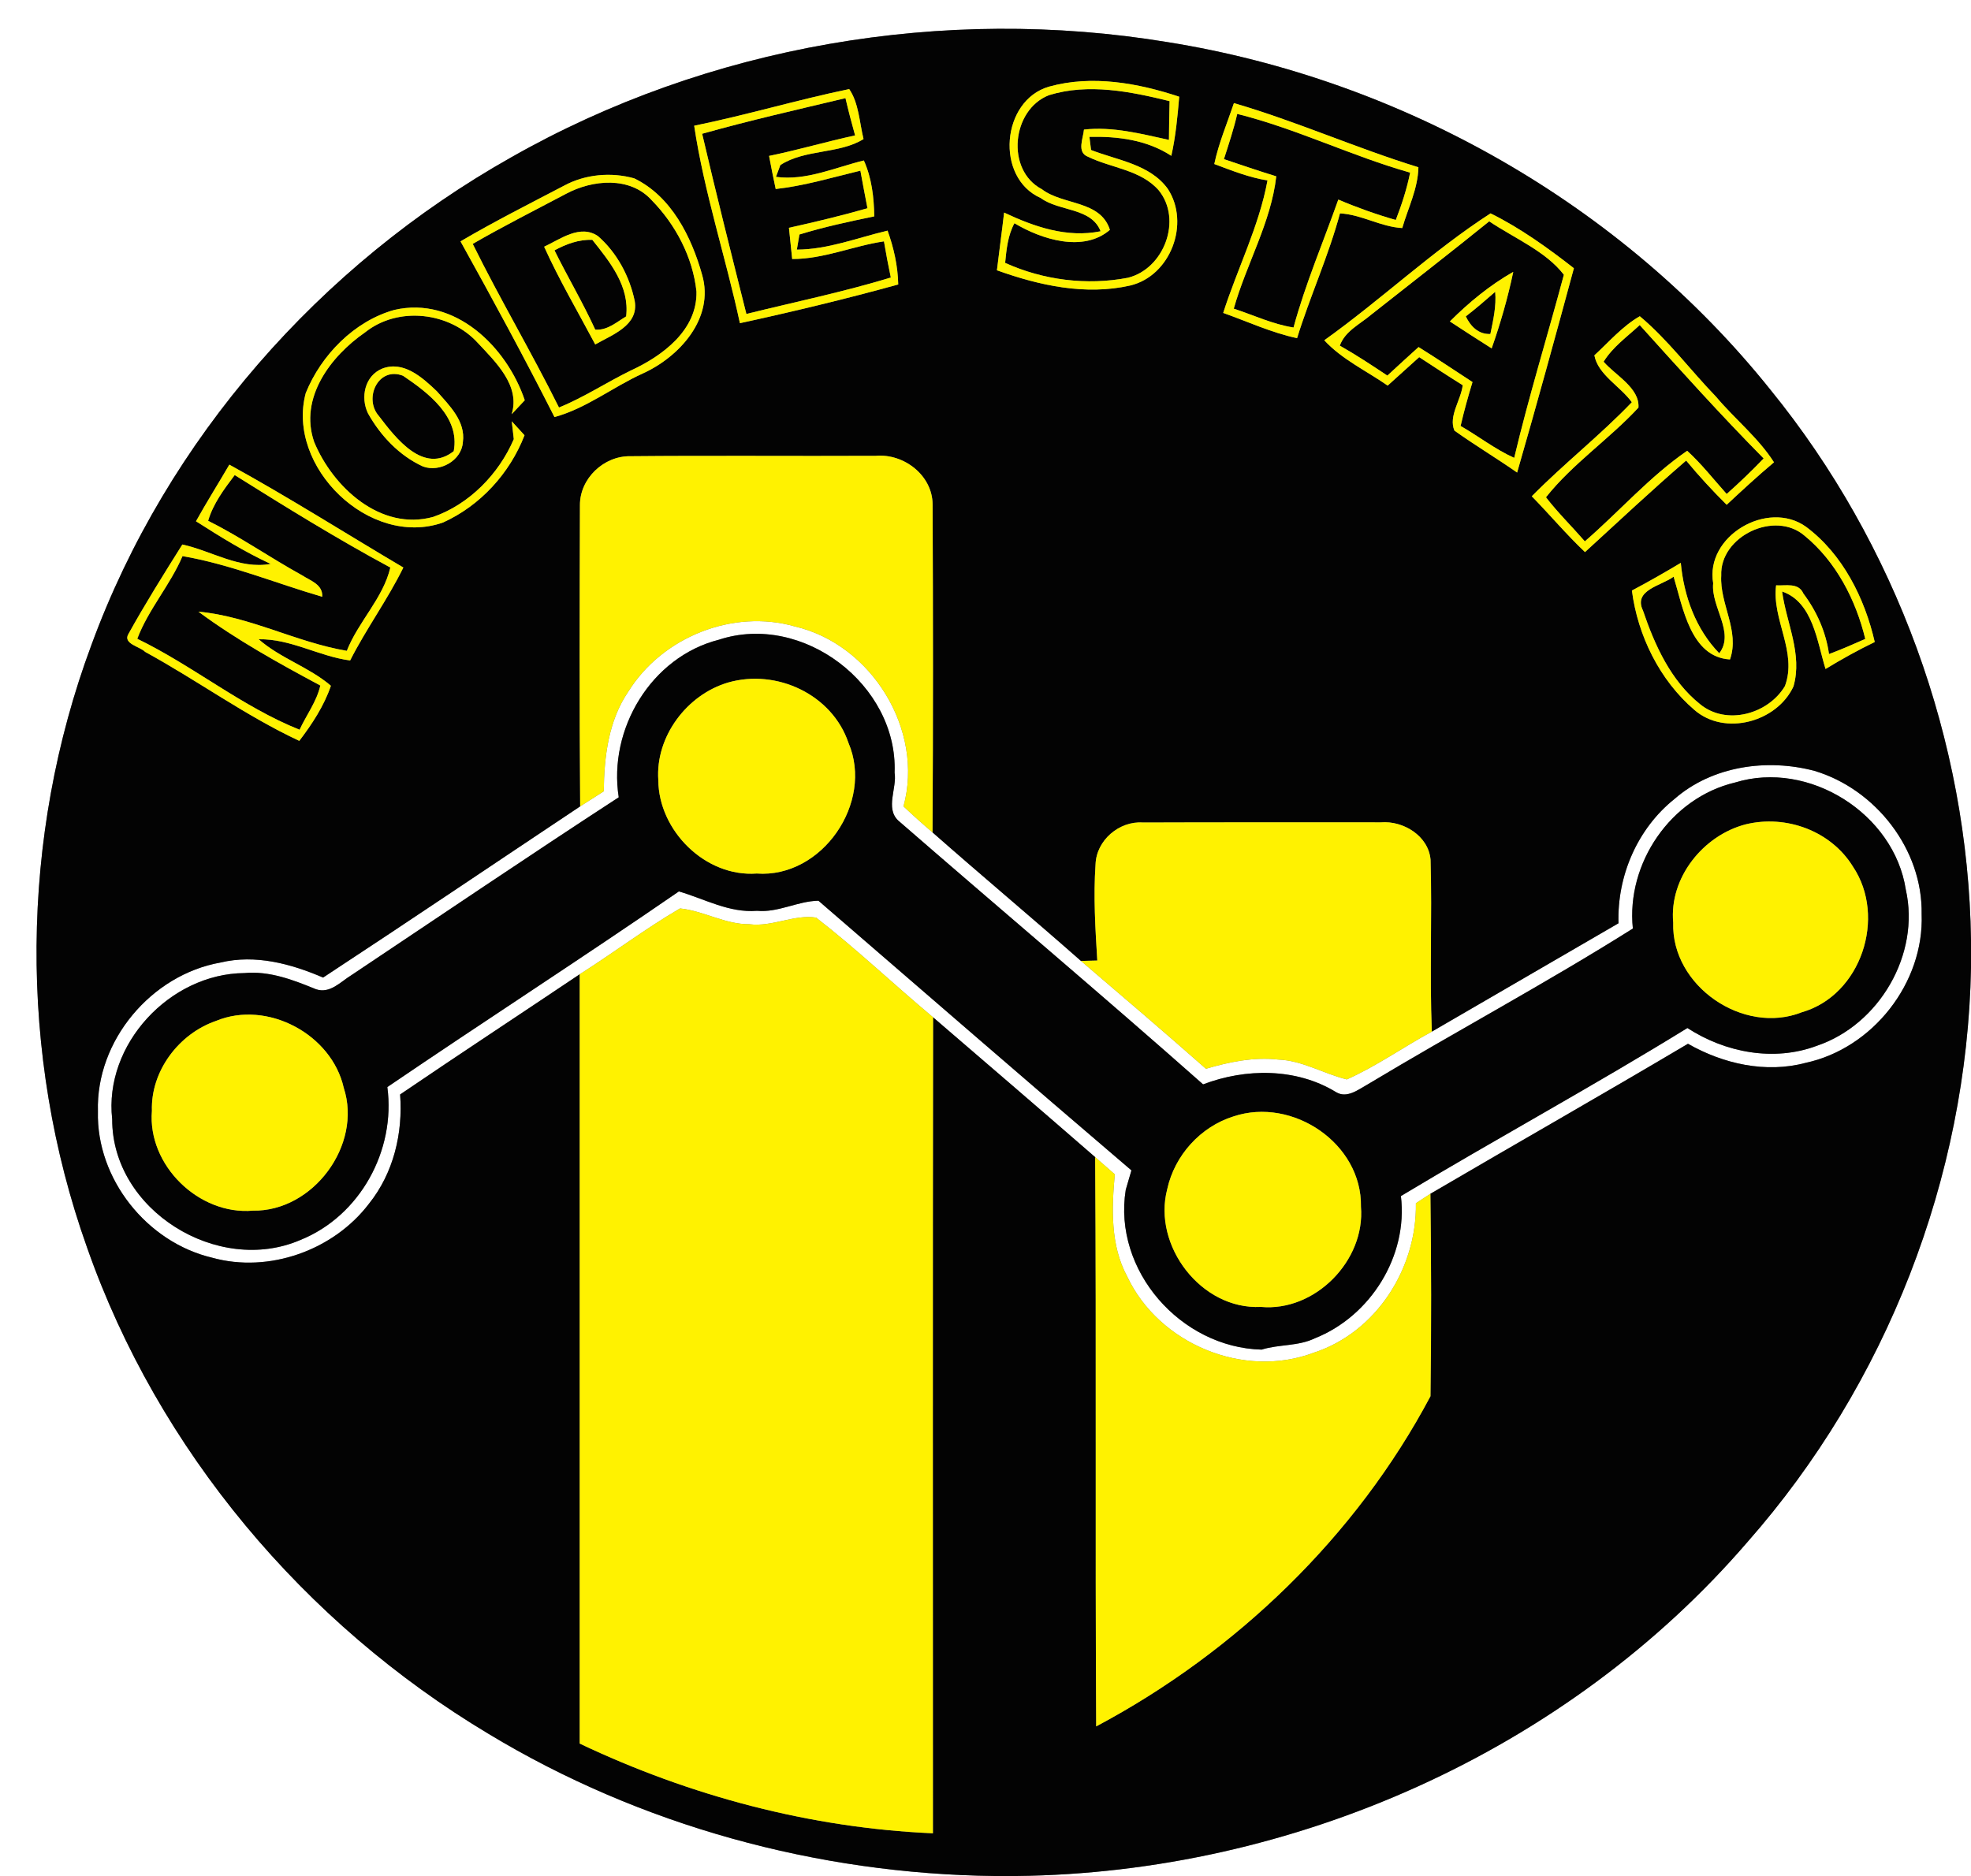 <?xml version="1.0" encoding="UTF-8" ?>
<!DOCTYPE svg PUBLIC "-//W3C//DTD SVG 1.1//EN" "http://www.w3.org/Graphics/SVG/1.1/DTD/svg11.dtd">
<svg width="250pt" height="238pt" viewBox="0 0 250 238" version="1.1" xmlns="http://www.w3.org/2000/svg">
<rect x="0" y="0" width="250" height="238" fill="#808080" stroke="none"/>
<g id="#ffffffff">
<path fill="#ffffff" opacity="1.00" d=" M 0.00 0.00 L 250.00 0.00 L 250.00 119.24 C 249.63 94.00 240.49 69.04 224.57 49.46 C 205.73 25.92 177.80 10.09 148.07 5.34 C 119.73 0.66 89.79 5.76 64.79 19.99 C 40.63 33.60 21.17 55.70 11.60 81.81 C 2.52 106.20 2.30 133.74 11.04 158.26 C 20.05 183.98 38.62 205.98 61.94 219.95 C 81.21 231.60 103.67 237.74 126.16 238.00 L 0.00 238.00 L 0.00 0.00 Z" />
<path fill="#ffffff" opacity="1.00" d=" M 79.70 87.73 C 84.01 80.80 92.98 77.22 100.84 79.48 C 110.57 81.76 117.24 92.61 114.60 102.30 C 115.80 103.43 117.02 104.53 118.28 105.60 C 124.51 111.09 130.88 116.42 137.11 121.91 C 142.42 126.44 147.72 130.97 152.96 135.59 C 155.92 134.72 159.00 134.08 162.10 134.42 C 165.19 134.53 167.88 136.22 170.83 136.94 C 174.60 135.26 177.99 132.84 181.61 130.88 C 189.50 126.30 197.40 121.72 205.29 117.13 C 205.10 111.13 207.68 105.13 212.39 101.36 C 217.19 97.17 224.13 96.20 230.16 97.80 C 237.93 100.14 243.88 107.77 243.74 115.97 C 244.07 124.69 237.54 133.01 229.02 134.84 C 223.97 136.19 218.57 134.97 214.10 132.42 C 203.26 138.85 192.30 145.08 181.43 151.45 C 180.97 151.75 180.05 152.35 179.59 152.65 C 179.73 160.88 174.59 169.02 166.64 171.61 C 157.75 174.97 147.00 170.50 142.97 161.94 C 140.83 157.97 141.00 153.33 141.40 148.98 C 140.57 148.25 139.74 147.53 138.91 146.80 C 132.08 140.86 125.21 134.96 118.35 129.06 C 113.36 124.89 108.64 120.39 103.51 116.41 C 100.73 115.98 97.91 117.63 95.04 117.25 C 91.97 117.28 89.24 115.55 86.25 115.25 C 81.88 117.80 77.82 120.88 73.53 123.60 C 65.95 128.69 58.31 133.71 50.75 138.85 C 51.12 143.76 49.92 148.82 46.80 152.71 C 42.31 158.62 34.10 161.56 26.91 159.56 C 18.63 157.61 12.20 149.55 12.42 141.00 C 12.15 132.02 19.19 123.66 27.98 122.11 C 32.40 121.05 36.92 122.27 40.98 124.02 C 51.90 116.85 62.72 109.54 73.59 102.30 C 74.58 101.66 75.58 101.03 76.58 100.39 C 76.63 96.01 77.17 91.44 79.70 87.73 M 91.18 81.16 C 82.59 83.34 77.12 92.52 78.48 101.15 C 67.11 108.55 55.87 116.17 44.58 123.71 C 43.21 124.54 41.86 126.11 40.08 125.50 C 37.19 124.32 34.19 123.15 30.99 123.45 C 21.55 123.53 13.16 132.49 14.23 141.99 C 14.20 153.53 27.62 161.83 38.10 157.31 C 45.67 154.26 50.21 145.95 49.13 137.91 C 61.40 129.56 73.89 121.51 86.11 113.09 C 89.38 114.04 92.49 115.84 96.02 115.55 C 98.72 115.80 101.15 114.32 103.81 114.27 C 117.03 125.68 130.22 137.14 143.51 148.48 C 143.28 149.30 143.03 150.12 142.79 150.94 C 141.14 161.19 149.78 170.96 160.02 171.22 C 162.22 170.53 164.65 170.81 166.76 169.79 C 173.83 166.99 178.61 159.35 177.69 151.74 C 189.73 144.50 202.08 137.79 214.03 130.42 C 218.83 133.54 225.01 134.72 230.46 132.67 C 238.38 129.99 243.58 121.05 241.73 112.86 C 240.25 103.22 229.43 96.40 220.09 99.27 C 211.93 101.19 206.25 109.51 207.11 117.80 C 196.13 124.72 184.62 130.87 173.48 137.57 C 172.28 138.23 170.84 139.41 169.44 138.54 C 164.41 135.47 158.00 135.51 152.60 137.57 C 139.84 126.27 126.79 115.28 113.92 104.09 C 112.27 102.51 113.79 99.98 113.47 98.01 C 113.89 86.88 101.81 77.66 91.18 81.16 Z" />
<path fill="#ffffff" opacity="1.00" d=" M 221.67 195.60 C 239.25 175.64 249.50 149.40 250.00 122.80 L 250.00 238.00 L 128.92 238.00 C 163.93 237.62 198.76 222.23 221.67 195.60 Z" />
</g>
<g id="#030303ff">
<path fill="#030303" opacity="1.00" d=" M 64.79 19.99 C 89.79 5.76 119.73 0.66 148.07 5.34 C 177.80 10.09 205.73 25.92 224.57 49.46 C 240.49 69.04 249.63 94.00 250.00 119.24 L 250.00 122.80 C 249.50 149.40 239.25 175.64 221.67 195.60 C 198.76 222.23 163.93 237.62 128.92 238.00 L 126.16 238.00 C 103.67 237.74 81.21 231.60 61.94 219.95 C 38.62 205.98 20.05 183.98 11.04 158.26 C 2.30 133.74 2.52 106.20 11.60 81.81 C 21.17 55.70 40.63 33.60 64.79 19.99 M 133.07 10.99 C 127.01 12.72 126.19 22.54 132.00 25.12 C 134.35 26.85 138.42 26.31 139.60 29.34 C 135.32 30.21 131.18 28.77 127.36 26.97 C 127.08 29.41 126.74 31.85 126.45 34.29 C 131.82 36.22 137.69 37.51 143.36 36.22 C 148.49 34.99 150.97 28.33 148.13 23.97 C 145.86 20.83 141.76 20.35 138.39 19.03 L 138.18 17.36 C 141.79 17.28 145.49 17.75 148.57 19.77 C 149.12 17.30 149.36 14.79 149.57 12.27 C 144.33 10.53 138.49 9.48 133.07 10.99 M 88.05 15.95 C 89.32 24.43 92.05 32.62 93.85 41.00 C 100.58 39.54 107.30 37.92 113.93 36.09 C 113.88 33.75 113.37 31.46 112.58 29.26 C 108.77 30.16 105.03 31.65 101.07 31.67 L 101.40 29.75 C 104.51 28.79 107.70 28.11 110.89 27.45 C 110.85 25.02 110.57 22.59 109.57 20.36 C 105.91 21.25 102.25 22.96 98.42 22.44 L 98.98 20.94 C 102.08 18.91 106.49 19.55 109.53 17.64 C 109.01 15.54 108.93 13.07 107.71 11.30 C 101.12 12.67 94.65 14.61 88.05 15.95 M 156.51 13.08 C 155.65 15.65 154.58 18.15 154.02 20.81 C 156.22 21.63 158.43 22.52 160.77 22.89 C 159.70 28.71 156.95 34.07 155.15 39.70 C 158.26 40.80 161.27 42.21 164.52 42.90 C 166.17 37.57 168.51 32.47 169.96 27.07 C 172.70 27.21 175.11 28.78 177.86 28.93 C 178.60 26.38 179.85 23.94 179.91 21.22 C 172.01 18.79 164.44 15.39 156.51 13.08 M 71.54 23.56 C 67.14 25.86 62.70 28.10 58.41 30.62 C 62.50 37.98 66.52 45.39 70.33 52.91 C 74.36 51.81 77.72 49.11 81.51 47.39 C 86.18 45.28 90.64 40.37 89.06 34.88 C 87.71 30.05 85.16 24.91 80.45 22.63 C 77.53 21.81 74.22 22.10 71.54 23.56 M 167.97 43.17 C 170.22 45.61 173.32 47.04 176.01 48.92 C 177.35 47.72 178.68 46.52 180.01 45.31 C 181.84 46.51 183.67 47.71 185.53 48.87 C 185.31 50.76 183.70 52.79 184.48 54.63 C 187.07 56.48 189.81 58.12 192.43 59.95 C 194.92 51.33 197.29 42.68 199.63 34.03 C 196.34 31.46 192.80 28.91 189.06 27.07 C 181.69 31.83 175.16 38.04 167.97 43.17 M 38.78 49.87 C 36.28 59.22 46.87 69.56 56.19 66.29 C 60.92 64.15 64.66 60.05 66.53 55.22 C 65.99 54.63 65.45 54.03 64.91 53.45 L 65.17 55.71 C 63.27 60.14 59.52 63.99 54.94 65.58 C 48.27 67.41 42.21 61.80 39.84 56.05 C 37.93 50.47 41.94 45.19 46.30 42.17 C 50.50 38.81 57.03 39.57 60.61 43.51 C 62.86 45.92 66.03 48.93 64.90 52.55 C 65.45 51.96 66.01 51.37 66.56 50.78 C 64.28 44.00 57.70 37.54 50.01 39.32 C 44.94 40.74 40.73 45.04 38.78 49.87 M 202.23 45.08 C 202.69 47.55 205.53 49.01 206.98 51.03 C 202.96 55.23 198.37 58.82 194.29 62.96 C 196.57 65.29 198.67 67.80 201.04 70.04 C 205.29 66.15 209.50 62.20 213.87 58.43 C 215.49 60.39 217.21 62.25 219.01 64.04 C 220.97 62.21 222.95 60.38 225.01 58.65 C 223.01 55.52 220.04 53.16 217.66 50.33 C 214.41 46.97 211.57 43.11 207.99 40.12 C 205.80 41.37 204.08 43.38 202.23 45.08 M 48.49 46.76 C 46.26 47.67 45.69 50.42 46.68 52.45 C 48.28 55.30 50.65 57.81 53.65 59.18 C 55.78 59.97 58.56 58.43 58.71 56.09 C 59.08 53.44 57.00 51.45 55.41 49.64 C 53.59 47.90 51.20 45.73 48.49 46.76 M 73.56 64.11 C 73.52 76.84 73.49 89.57 73.59 102.30 C 62.72 109.54 51.90 116.85 40.98 124.02 C 36.92 122.27 32.40 121.05 27.98 122.11 C 19.19 123.66 12.15 132.02 12.42 141.00 C 12.20 149.55 18.63 157.61 26.91 159.56 C 34.10 161.56 42.31 158.62 46.80 152.71 C 49.92 148.82 51.12 143.76 50.75 138.85 C 58.31 133.71 65.95 128.69 73.53 123.60 C 73.54 156.13 73.54 188.66 73.53 221.20 C 87.53 227.85 102.83 231.91 118.33 232.58 C 118.33 198.07 118.30 163.56 118.35 129.06 C 125.21 134.96 132.08 140.86 138.91 146.80 C 139.07 170.88 138.90 194.96 139.04 219.02 C 156.77 209.59 172.01 194.91 181.44 177.13 C 181.56 168.57 181.54 160.00 181.43 151.45 C 192.30 145.08 203.26 138.85 214.10 132.42 C 218.57 134.97 223.97 136.19 229.02 134.84 C 237.54 133.01 244.07 124.69 243.74 115.97 C 243.88 107.77 237.93 100.14 230.16 97.80 C 224.13 96.20 217.19 97.17 212.39 101.36 C 207.68 105.13 205.10 111.13 205.29 117.13 C 197.40 121.72 189.50 126.30 181.61 130.88 C 181.32 123.61 181.66 116.34 181.45 109.07 C 181.19 106.04 177.99 104.09 175.13 104.33 C 165.08 104.34 155.02 104.31 144.97 104.35 C 141.97 104.13 139.06 106.60 138.96 109.65 C 138.68 113.72 138.93 117.80 139.18 121.86 L 137.11 121.91 C 130.88 116.42 124.51 111.09 118.28 105.60 C 118.36 91.73 118.35 77.86 118.29 63.98 C 118.26 60.30 114.65 57.52 111.09 57.83 C 100.71 57.88 90.33 57.78 79.95 57.88 C 76.58 57.82 73.53 60.72 73.56 64.11 M 29.09 58.95 C 27.69 61.35 26.21 63.70 24.86 66.13 C 27.92 68.09 31.02 70.01 34.33 71.54 C 30.42 72.27 26.85 69.89 23.13 69.08 C 20.78 72.82 18.43 76.57 16.29 80.43 C 15.54 81.68 17.78 82.03 18.41 82.70 C 25.01 86.31 31.17 90.82 37.96 93.99 C 39.58 91.87 41.11 89.54 41.97 87.00 C 39.21 84.63 35.56 83.52 32.81 81.10 C 36.87 81.02 40.45 83.27 44.41 83.79 C 46.46 79.75 49.16 76.07 51.16 72.00 C 43.80 67.65 36.58 63.06 29.09 58.95 M 217.30 74.00 C 216.99 76.98 220.09 80.25 218.07 82.88 C 215.08 79.80 213.58 75.62 213.19 71.41 C 211.15 72.63 209.09 73.81 206.99 74.92 C 207.73 80.64 210.51 86.29 214.91 90.06 C 218.78 93.43 225.39 91.59 227.48 87.09 C 228.66 82.99 226.58 79.04 226.04 75.04 C 229.96 76.38 230.47 81.39 231.55 84.87 C 233.58 83.64 235.65 82.48 237.79 81.45 C 236.52 75.89 233.72 70.28 229.06 66.82 C 224.21 63.36 216.25 68.00 217.30 74.00 Z" />
<path fill="#030303" opacity="1.00" d=" M 133.06 12.07 C 138.05 10.53 143.39 11.61 148.35 12.83 C 148.31 14.47 148.28 16.11 148.27 17.75 C 144.72 16.98 141.16 16.03 137.49 16.44 C 137.40 17.54 136.53 19.33 138.01 19.89 C 140.96 21.33 144.67 21.53 146.96 24.13 C 150.01 27.86 147.65 34.11 143.06 35.24 C 137.86 36.24 132.31 35.54 127.49 33.35 C 127.66 31.62 127.83 29.87 128.67 28.32 C 132.10 30.37 137.40 32.07 140.78 29.16 C 139.58 25.38 134.84 26.07 132.14 24.00 C 127.54 21.58 128.32 13.90 133.06 12.07 Z" />
<path fill="#030303" opacity="1.00" d=" M 89.06 16.97 C 95.07 15.28 101.16 13.90 107.24 12.45 C 107.61 14.04 108.02 15.61 108.46 17.18 C 104.81 17.97 101.22 19.03 97.55 19.78 C 97.81 21.18 98.09 22.58 98.39 23.98 C 102.05 23.57 105.57 22.51 109.13 21.65 C 109.42 23.24 109.72 24.83 110.03 26.42 C 106.74 27.36 103.41 28.16 100.07 28.90 C 100.21 30.22 100.34 31.54 100.48 32.86 C 104.48 32.87 108.20 31.20 112.12 30.62 C 112.38 32.15 112.67 33.69 112.99 35.21 C 106.97 37.04 100.79 38.32 94.67 39.83 C 92.76 32.22 90.84 24.61 89.06 16.97 Z" />
<path fill="#030303" opacity="1.00" d=" M 156.93 14.45 C 164.43 16.32 171.43 19.80 178.86 21.90 C 178.45 23.95 177.80 25.95 177.04 27.91 C 174.56 27.20 172.12 26.33 169.75 25.32 C 167.84 30.72 165.57 36.02 164.07 41.55 C 161.43 41.14 159.01 39.98 156.49 39.16 C 158.08 33.50 161.22 28.23 161.88 22.37 C 159.65 21.69 157.45 20.93 155.24 20.19 C 155.85 18.30 156.48 16.40 156.93 14.45 Z" />
<path fill="#030303" opacity="1.00" d=" M 71.83 24.57 C 75.15 22.80 79.89 22.35 82.64 25.38 C 85.69 28.48 87.88 32.64 88.34 36.98 C 88.46 41.89 84.01 45.17 80.00 47.01 C 76.93 48.51 74.07 50.41 70.90 51.70 C 67.42 44.69 63.42 37.95 59.96 30.94 C 63.85 28.69 67.86 26.67 71.83 24.57 M 69.02 31.30 C 70.94 35.55 73.32 39.58 75.50 43.70 C 77.64 42.47 81.03 41.29 80.51 38.21 C 79.88 35.10 78.25 32.04 75.84 29.95 C 73.58 28.42 71.08 30.34 69.02 31.30 Z" />
<path fill="#030303" opacity="1.00" d=" M 173.92 39.92 C 178.91 35.98 183.94 32.08 188.89 28.08 C 192.05 30.21 196.10 31.89 198.36 34.86 C 196.29 42.61 193.91 50.29 192.06 58.09 C 189.64 57.00 187.55 55.35 185.26 54.04 C 185.69 52.17 186.21 50.31 186.77 48.47 C 184.48 46.99 182.24 45.46 179.93 44.03 C 178.60 45.23 177.28 46.44 175.97 47.65 C 173.99 46.33 172.01 45.02 169.94 43.85 C 170.61 41.99 172.50 41.13 173.92 39.92 M 183.90 40.78 C 185.66 41.93 187.42 43.08 189.20 44.20 C 190.32 41.02 191.25 37.78 191.94 34.49 C 188.97 36.18 186.31 38.37 183.90 40.78 Z" />
<path fill="#030303" opacity="1.00" d=" M 70.33 31.76 C 71.82 30.96 73.41 30.36 75.13 30.43 C 77.35 33.21 79.88 36.32 79.42 40.14 C 78.20 40.87 77.03 41.94 75.50 41.82 C 73.93 38.39 72.00 35.14 70.33 31.76 Z" />
<path fill="#030303" opacity="1.00" d=" M 189.65 37.02 C 189.81 38.83 189.40 40.61 189.04 42.37 C 187.53 42.45 186.52 41.39 185.92 40.14 C 187.20 39.15 188.43 38.09 189.65 37.02 Z" />
<path fill="#030303" opacity="1.00" d=" M 203.40 45.89 C 204.56 44.01 206.39 42.72 207.98 41.24 C 213.13 46.95 218.29 52.69 223.70 58.16 C 222.20 59.73 220.63 61.23 219.01 62.67 C 217.36 60.83 215.83 58.86 214.00 57.19 C 209.29 60.42 205.37 64.91 201.02 68.68 C 199.39 66.80 197.61 65.06 196.09 63.09 C 199.44 58.85 204.13 55.70 207.82 51.71 C 207.99 49.22 204.91 47.63 203.40 45.89 Z" />
<path fill="#030303" opacity="1.00" d=" M 48.06 52.78 C 46.09 50.56 47.96 46.44 51.12 47.67 C 54.30 49.82 58.38 52.89 57.55 57.24 C 53.74 60.23 50.20 55.59 48.06 52.78 Z" />
<path fill="#030303" opacity="1.00" d=" M 26.40 66.07 C 27.04 63.89 28.42 62.06 29.77 60.27 C 36.25 64.33 42.77 68.37 49.51 72.00 C 48.60 75.90 45.45 78.85 43.99 82.57 C 37.58 81.49 31.62 78.18 25.17 77.60 C 30.00 81.18 35.33 84.13 40.63 86.97 C 40.17 89.01 38.86 90.71 38.00 92.58 C 30.73 89.68 24.49 84.47 17.41 81.04 C 18.83 77.29 21.58 74.24 23.15 70.55 C 29.20 71.59 34.97 73.99 40.87 75.71 C 40.97 74.13 39.35 73.67 38.27 72.96 C 34.26 70.75 30.50 68.12 26.40 66.07 Z" />
<path fill="#030303" opacity="1.00" d=" M 218.32 73.02 C 218.12 68.03 225.13 64.68 228.92 67.99 C 232.89 71.25 235.40 76.12 236.59 81.06 C 235.07 81.73 233.55 82.40 231.99 82.98 C 231.60 80.18 230.43 77.55 228.74 75.30 C 228.12 73.87 226.48 74.34 225.28 74.26 C 224.72 78.61 228.01 82.71 226.40 87.04 C 224.29 90.59 218.98 92.09 215.64 89.34 C 211.93 86.38 209.88 81.84 208.39 77.45 C 207.12 74.83 210.80 74.29 212.28 73.16 C 213.45 77.00 214.42 83.37 219.43 83.66 C 220.70 80.02 218.11 76.64 218.32 73.02 Z" />
<path fill="#030303" opacity="1.00" d=" M 91.18 81.16 C 101.81 77.66 113.89 86.88 113.47 98.01 C 113.79 99.98 112.27 102.51 113.92 104.09 C 126.79 115.28 139.84 126.27 152.60 137.57 C 158.00 135.51 164.41 135.47 169.44 138.54 C 170.84 139.41 172.28 138.23 173.48 137.57 C 184.62 130.87 196.13 124.72 207.11 117.80 C 206.25 109.51 211.93 101.19 220.09 99.27 C 229.43 96.40 240.25 103.22 241.73 112.86 C 243.58 121.05 238.38 129.99 230.46 132.67 C 225.01 134.72 218.83 133.54 214.03 130.42 C 202.08 137.79 189.73 144.50 177.69 151.74 C 178.61 159.35 173.83 166.99 166.76 169.79 C 164.65 170.81 162.22 170.53 160.02 171.22 C 149.78 170.96 141.14 161.19 142.79 150.94 C 143.03 150.12 143.28 149.30 143.51 148.48 C 130.22 137.14 117.03 125.68 103.81 114.27 C 101.15 114.32 98.72 115.80 96.02 115.55 C 92.49 115.84 89.38 114.04 86.11 113.09 C 73.89 121.51 61.40 129.56 49.13 137.91 C 50.21 145.95 45.67 154.26 38.10 157.31 C 27.62 161.83 14.20 153.53 14.23 141.99 C 13.16 132.49 21.55 123.53 30.99 123.45 C 34.19 123.15 37.19 124.32 40.08 125.50 C 41.86 126.11 43.21 124.54 44.58 123.71 C 55.87 116.17 67.11 108.55 78.48 101.15 C 77.12 92.52 82.59 83.34 91.18 81.16 M 92.35 86.59 C 87.12 88.13 83.12 93.45 83.50 98.97 C 83.53 105.38 89.47 111.30 95.98 110.82 C 104.26 111.43 110.86 101.82 107.62 94.25 C 105.55 88.10 98.50 84.82 92.35 86.59 M 221.43 104.58 C 216.04 105.97 211.70 111.36 212.23 117.05 C 211.97 125.07 221.11 131.36 228.54 128.42 C 236.08 126.26 239.31 116.34 235.03 109.95 C 232.24 105.41 226.55 103.33 221.43 104.58 M 27.40 129.52 C 22.69 131.14 19.10 135.88 19.27 140.93 C 18.69 147.82 25.22 154.18 32.07 153.59 C 39.71 153.72 45.97 145.27 43.60 138.01 C 42.07 131.20 33.89 126.84 27.40 129.52 M 156.47 141.63 C 152.28 142.93 148.98 146.58 148.05 150.87 C 146.17 158.05 152.38 166.19 159.93 165.80 C 166.80 166.44 173.19 159.92 172.62 153.09 C 172.77 145.08 163.96 139.14 156.47 141.63 Z" />
</g>
<g id="#fff200ff">
<path fill="#fff200" opacity="1.00" d=" M 133.07 10.99 C 138.49 9.48 144.33 10.53 149.57 12.27 C 149.36 14.79 149.12 17.30 148.57 19.77 C 145.49 17.75 141.79 17.28 138.18 17.36 L 138.39 19.03 C 141.76 20.35 145.86 20.83 148.13 23.97 C 150.97 28.33 148.49 34.99 143.36 36.22 C 137.69 37.51 131.82 36.22 126.45 34.29 C 126.74 31.85 127.08 29.41 127.36 26.97 C 131.18 28.77 135.32 30.21 139.60 29.34 C 138.42 26.31 134.35 26.85 132.00 25.12 C 126.19 22.54 127.01 12.72 133.07 10.99 M 133.06 12.07 C 128.32 13.90 127.54 21.58 132.14 24.00 C 134.84 26.07 139.58 25.38 140.78 29.16 C 137.40 32.07 132.10 30.37 128.67 28.32 C 127.83 29.87 127.66 31.62 127.49 33.35 C 132.31 35.54 137.86 36.24 143.06 35.24 C 147.65 34.11 150.01 27.86 146.96 24.13 C 144.67 21.53 140.96 21.33 138.01 19.89 C 136.53 19.33 137.40 17.54 137.49 16.44 C 141.16 16.03 144.72 16.98 148.27 17.75 C 148.28 16.11 148.31 14.47 148.35 12.83 C 143.39 11.61 138.05 10.53 133.06 12.07 Z" />
<path fill="#fff200" opacity="1.00" d=" M 88.05 15.95 C 94.65 14.61 101.12 12.67 107.71 11.30 C 108.93 13.07 109.01 15.54 109.53 17.64 C 106.49 19.55 102.08 18.91 98.98 20.94 L 98.42 22.44 C 102.25 22.96 105.91 21.25 109.57 20.36 C 110.57 22.59 110.85 25.02 110.89 27.45 C 107.70 28.11 104.51 28.79 101.40 29.75 L 101.07 31.67 C 105.03 31.65 108.77 30.16 112.58 29.26 C 113.37 31.46 113.88 33.75 113.93 36.09 C 107.30 37.92 100.58 39.54 93.85 41.00 C 92.05 32.62 89.32 24.43 88.05 15.95 M 89.06 16.97 C 90.84 24.61 92.76 32.22 94.67 39.83 C 100.79 38.32 106.97 37.04 112.99 35.21 C 112.67 33.69 112.38 32.15 112.12 30.62 C 108.20 31.20 104.48 32.87 100.48 32.86 C 100.34 31.54 100.21 30.22 100.07 28.90 C 103.41 28.16 106.74 27.36 110.03 26.42 C 109.72 24.83 109.42 23.24 109.13 21.65 C 105.57 22.51 102.05 23.57 98.39 23.98 C 98.09 22.58 97.81 21.18 97.55 19.78 C 101.22 19.03 104.81 17.97 108.46 17.18 C 108.02 15.61 107.61 14.04 107.24 12.45 C 101.16 13.90 95.07 15.28 89.06 16.97 Z" />
<path fill="#fff200" opacity="1.00" d=" M 156.51 13.08 C 164.44 15.39 172.01 18.79 179.91 21.22 C 179.85 23.94 178.60 26.38 177.86 28.93 C 175.11 28.78 172.70 27.21 169.96 27.07 C 168.51 32.47 166.17 37.57 164.52 42.90 C 161.27 42.21 158.26 40.80 155.15 39.70 C 156.95 34.07 159.70 28.71 160.77 22.89 C 158.43 22.52 156.22 21.63 154.02 20.81 C 154.58 18.15 155.65 15.65 156.51 13.08 M 156.93 14.45 C 156.48 16.40 155.85 18.30 155.24 20.19 C 157.45 20.93 159.65 21.69 161.88 22.37 C 161.22 28.23 158.08 33.50 156.49 39.16 C 159.01 39.98 161.43 41.14 164.07 41.55 C 165.57 36.02 167.84 30.72 169.75 25.32 C 172.12 26.33 174.56 27.20 177.04 27.91 C 177.80 25.95 178.45 23.95 178.86 21.90 C 171.43 19.80 164.43 16.32 156.93 14.45 Z" />
<path fill="#fff200" opacity="1.00" d=" M 71.54 23.56 C 74.22 22.10 77.53 21.81 80.45 22.63 C 85.16 24.91 87.71 30.05 89.06 34.88 C 90.64 40.37 86.18 45.28 81.51 47.39 C 77.72 49.11 74.36 51.81 70.33 52.91 C 66.52 45.39 62.50 37.98 58.41 30.62 C 62.70 28.10 67.14 25.86 71.54 23.56 M 71.83 24.57 C 67.86 26.67 63.85 28.69 59.96 30.94 C 63.42 37.95 67.42 44.69 70.90 51.70 C 74.07 50.41 76.93 48.51 80.00 47.01 C 84.01 45.17 88.46 41.89 88.34 36.98 C 87.88 32.64 85.69 28.48 82.64 25.38 C 79.89 22.35 75.15 22.80 71.83 24.57 Z" />
<path fill="#fff200" opacity="1.00" d=" M 167.97 43.17 C 175.16 38.04 181.69 31.83 189.06 27.07 C 192.80 28.91 196.34 31.46 199.63 34.03 C 197.29 42.68 194.92 51.33 192.43 59.95 C 189.81 58.12 187.07 56.48 184.48 54.63 C 183.70 52.79 185.31 50.76 185.53 48.87 C 183.67 47.71 181.84 46.51 180.01 45.31 C 178.68 46.52 177.35 47.72 176.01 48.92 C 173.32 47.04 170.22 45.61 167.97 43.17 M 173.92 39.92 C 172.50 41.13 170.61 41.99 169.94 43.85 C 172.01 45.02 173.99 46.33 175.97 47.65 C 177.28 46.44 178.60 45.23 179.93 44.03 C 182.24 45.46 184.48 46.99 186.77 48.47 C 186.21 50.31 185.69 52.17 185.26 54.04 C 187.55 55.35 189.64 57.00 192.06 58.09 C 193.91 50.29 196.29 42.61 198.36 34.86 C 196.10 31.89 192.05 30.21 188.89 28.08 C 183.94 32.08 178.91 35.98 173.92 39.92 Z" />
<path fill="#fff200" opacity="1.00" d=" M 69.02 31.30 C 71.08 30.34 73.58 28.42 75.84 29.95 C 78.25 32.04 79.88 35.10 80.51 38.21 C 81.03 41.29 77.64 42.47 75.50 43.70 C 73.32 39.58 70.94 35.55 69.02 31.30 M 70.33 31.76 C 72.00 35.14 73.93 38.39 75.50 41.82 C 77.03 41.94 78.20 40.87 79.42 40.14 C 79.88 36.32 77.35 33.21 75.13 30.43 C 73.41 30.36 71.82 30.96 70.33 31.76 Z" />
<path fill="#fff200" opacity="1.00" d=" M 183.90 40.78 C 186.31 38.37 188.97 36.18 191.94 34.49 C 191.25 37.78 190.32 41.02 189.20 44.20 C 187.42 43.08 185.66 41.93 183.90 40.78 M 189.65 37.02 C 188.43 38.09 187.20 39.15 185.92 40.14 C 186.52 41.39 187.53 42.45 189.04 42.37 C 189.40 40.61 189.81 38.83 189.65 37.02 Z" />
<path fill="#fff200" opacity="1.00" d=" M 38.78 49.87 C 40.73 45.04 44.94 40.74 50.01 39.32 C 57.70 37.54 64.28 44.00 66.56 50.78 C 66.01 51.37 65.45 51.96 64.90 52.55 C 66.03 48.93 62.86 45.92 60.61 43.51 C 57.03 39.57 50.50 38.81 46.30 42.17 C 41.94 45.19 37.93 50.47 39.84 56.05 C 42.21 61.80 48.27 67.41 54.94 65.58 C 59.52 63.99 63.27 60.14 65.17 55.71 L 64.91 53.45 C 65.45 54.03 65.99 54.63 66.53 55.22 C 64.66 60.05 60.92 64.15 56.19 66.29 C 46.87 69.56 36.28 59.22 38.78 49.87 Z" />
<path fill="#fff200" opacity="1.00" d=" M 202.23 45.08 C 204.08 43.38 205.80 41.37 207.99 40.12 C 211.57 43.11 214.41 46.97 217.66 50.33 C 220.04 53.16 223.01 55.52 225.01 58.65 C 222.95 60.38 220.97 62.21 219.01 64.04 C 217.21 62.25 215.49 60.39 213.87 58.43 C 209.50 62.20 205.29 66.15 201.04 70.04 C 198.67 67.80 196.57 65.29 194.29 62.96 C 198.37 58.82 202.96 55.23 206.98 51.03 C 205.53 49.01 202.69 47.55 202.23 45.08 M 203.40 45.89 C 204.91 47.63 207.99 49.22 207.82 51.71 C 204.13 55.70 199.44 58.85 196.09 63.09 C 197.61 65.06 199.39 66.80 201.02 68.68 C 205.37 64.91 209.29 60.42 214.00 57.19 C 215.83 58.86 217.36 60.83 219.01 62.67 C 220.63 61.23 222.20 59.73 223.70 58.16 C 218.29 52.69 213.13 46.95 207.98 41.24 C 206.39 42.72 204.56 44.01 203.40 45.89 Z" />
<path fill="#fff200" opacity="1.00" d=" M 48.49 46.76 C 51.20 45.73 53.59 47.90 55.41 49.64 C 57.00 51.45 59.08 53.44 58.71 56.09 C 58.56 58.43 55.78 59.97 53.65 59.18 C 50.65 57.81 48.28 55.30 46.68 52.45 C 45.69 50.42 46.26 47.67 48.49 46.76 M 48.06 52.78 C 50.20 55.59 53.74 60.23 57.55 57.24 C 58.38 52.89 54.30 49.82 51.12 47.67 C 47.96 46.44 46.09 50.56 48.06 52.78 Z" />
<path fill="#fff200" opacity="1.00" d=" M 73.56 64.11 C 73.53 60.72 76.58 57.82 79.95 57.88 C 90.33 57.78 100.71 57.88 111.09 57.83 C 114.65 57.52 118.26 60.30 118.29 63.98 C 118.35 77.86 118.36 91.73 118.28 105.60 C 117.02 104.53 115.80 103.43 114.60 102.30 C 117.24 92.61 110.57 81.76 100.84 79.48 C 92.98 77.22 84.01 80.80 79.70 87.73 C 77.17 91.44 76.63 96.01 76.58 100.39 C 75.58 101.03 74.58 101.66 73.59 102.30 C 73.49 89.57 73.52 76.84 73.56 64.11 Z" />
<path fill="#fff200" opacity="1.00" d=" M 29.09 58.95 C 36.58 63.06 43.80 67.65 51.16 72.00 C 49.16 76.07 46.46 79.75 44.41 83.79 C 40.45 83.27 36.87 81.02 32.81 81.10 C 35.56 83.52 39.21 84.63 41.97 87.00 C 41.11 89.54 39.58 91.87 37.96 93.99 C 31.17 90.82 25.01 86.31 18.41 82.70 C 17.78 82.03 15.54 81.68 16.29 80.43 C 18.43 76.57 20.78 72.82 23.13 69.08 C 26.85 69.89 30.42 72.27 34.33 71.54 C 31.02 70.01 27.92 68.09 24.86 66.13 C 26.21 63.70 27.69 61.35 29.09 58.95 M 26.40 66.07 C 30.50 68.12 34.26 70.75 38.27 72.96 C 39.35 73.67 40.97 74.13 40.87 75.71 C 34.97 73.99 29.20 71.59 23.15 70.55 C 21.58 74.24 18.83 77.29 17.41 81.04 C 24.49 84.47 30.73 89.68 38.00 92.58 C 38.86 90.71 40.17 89.01 40.63 86.97 C 35.33 84.13 30.00 81.18 25.17 77.60 C 31.62 78.18 37.58 81.49 43.99 82.57 C 45.45 78.85 48.60 75.90 49.51 72.00 C 42.77 68.37 36.25 64.33 29.77 60.27 C 28.42 62.06 27.04 63.89 26.40 66.07 Z" />
<path fill="#fff200" opacity="1.00" d=" M 217.30 74.00 C 216.25 68.00 224.21 63.36 229.06 66.82 C 233.72 70.28 236.52 75.89 237.79 81.45 C 235.65 82.48 233.58 83.64 231.55 84.87 C 230.47 81.39 229.96 76.38 226.04 75.04 C 226.58 79.04 228.66 82.99 227.48 87.09 C 225.39 91.59 218.78 93.43 214.91 90.06 C 210.51 86.29 207.73 80.64 206.99 74.92 C 209.09 73.81 211.15 72.63 213.19 71.41 C 213.58 75.62 215.08 79.80 218.07 82.88 C 220.09 80.25 216.99 76.98 217.30 74.00 M 218.32 73.02 C 218.11 76.64 220.70 80.02 219.43 83.66 C 214.42 83.37 213.45 77.00 212.28 73.16 C 210.80 74.29 207.12 74.83 208.39 77.45 C 209.88 81.84 211.93 86.38 215.64 89.34 C 218.98 92.09 224.29 90.59 226.40 87.04 C 228.01 82.71 224.72 78.61 225.28 74.26 C 226.48 74.34 228.12 73.87 228.74 75.30 C 230.43 77.55 231.60 80.18 231.99 82.98 C 233.55 82.40 235.07 81.73 236.59 81.06 C 235.40 76.12 232.89 71.25 228.92 67.99 C 225.13 64.68 218.12 68.03 218.32 73.02 Z" />
<path fill="#fff200" opacity="1.00" d=" M 92.35 86.59 C 98.50 84.82 105.55 88.10 107.62 94.25 C 110.86 101.82 104.26 111.43 95.98 110.82 C 89.47 111.30 83.53 105.38 83.50 98.97 C 83.12 93.45 87.12 88.13 92.35 86.59 Z" />
<path fill="#fff200" opacity="1.00" d=" M 138.96 109.65 C 139.06 106.60 141.97 104.13 144.97 104.35 C 155.02 104.31 165.08 104.34 175.13 104.33 C 177.99 104.09 181.19 106.04 181.45 109.07 C 181.66 116.34 181.32 123.61 181.61 130.88 C 177.99 132.84 174.60 135.26 170.83 136.94 C 167.88 136.22 165.19 134.53 162.10 134.42 C 159.00 134.08 155.92 134.72 152.96 135.59 C 147.72 130.97 142.42 126.44 137.11 121.91 L 139.18 121.86 C 138.93 117.80 138.68 113.72 138.96 109.65 Z" />
<path fill="#fff200" opacity="1.00" d=" M 221.43 104.58 C 226.55 103.33 232.24 105.41 235.03 109.95 C 239.31 116.34 236.08 126.26 228.54 128.42 C 221.11 131.36 211.97 125.07 212.23 117.05 C 211.70 111.36 216.04 105.97 221.43 104.58 Z" />
<path fill="#fff200" opacity="1.00" d=" M 86.25 115.25 C 89.24 115.55 91.97 117.28 95.04 117.25 C 97.91 117.63 100.73 115.98 103.51 116.41 C 108.64 120.39 113.36 124.89 118.35 129.06 C 118.30 163.56 118.33 198.07 118.33 232.58 C 102.83 231.91 87.53 227.85 73.53 221.20 C 73.54 188.66 73.54 156.13 73.53 123.60 C 77.82 120.88 81.88 117.80 86.25 115.25 Z" />
<path fill="#fff200" opacity="1.00" d=" M 27.40 129.52 C 33.89 126.84 42.07 131.20 43.60 138.01 C 45.97 145.27 39.71 153.72 32.07 153.59 C 25.22 154.18 18.69 147.82 19.27 140.93 C 19.10 135.88 22.69 131.14 27.40 129.52 Z" />
<path fill="#fff200" opacity="1.00" d=" M 156.47 141.63 C 163.96 139.14 172.77 145.08 172.62 153.09 C 173.19 159.92 166.80 166.44 159.93 165.80 C 152.38 166.19 146.17 158.05 148.05 150.87 C 148.98 146.58 152.28 142.93 156.47 141.63 Z" />
<path fill="#fff200" opacity="1.00" d=" M 138.91 146.80 C 139.74 147.53 140.57 148.25 141.40 148.98 C 141.00 153.33 140.83 157.97 142.97 161.94 C 147.00 170.50 157.75 174.97 166.64 171.61 C 174.59 169.02 179.73 160.88 179.59 152.65 C 180.05 152.35 180.97 151.75 181.43 151.45 C 181.54 160.00 181.56 168.57 181.44 177.13 C 172.01 194.91 156.77 209.59 139.04 219.02 C 138.90 194.96 139.07 170.88 138.91 146.80 Z" />
</g>
</svg>
